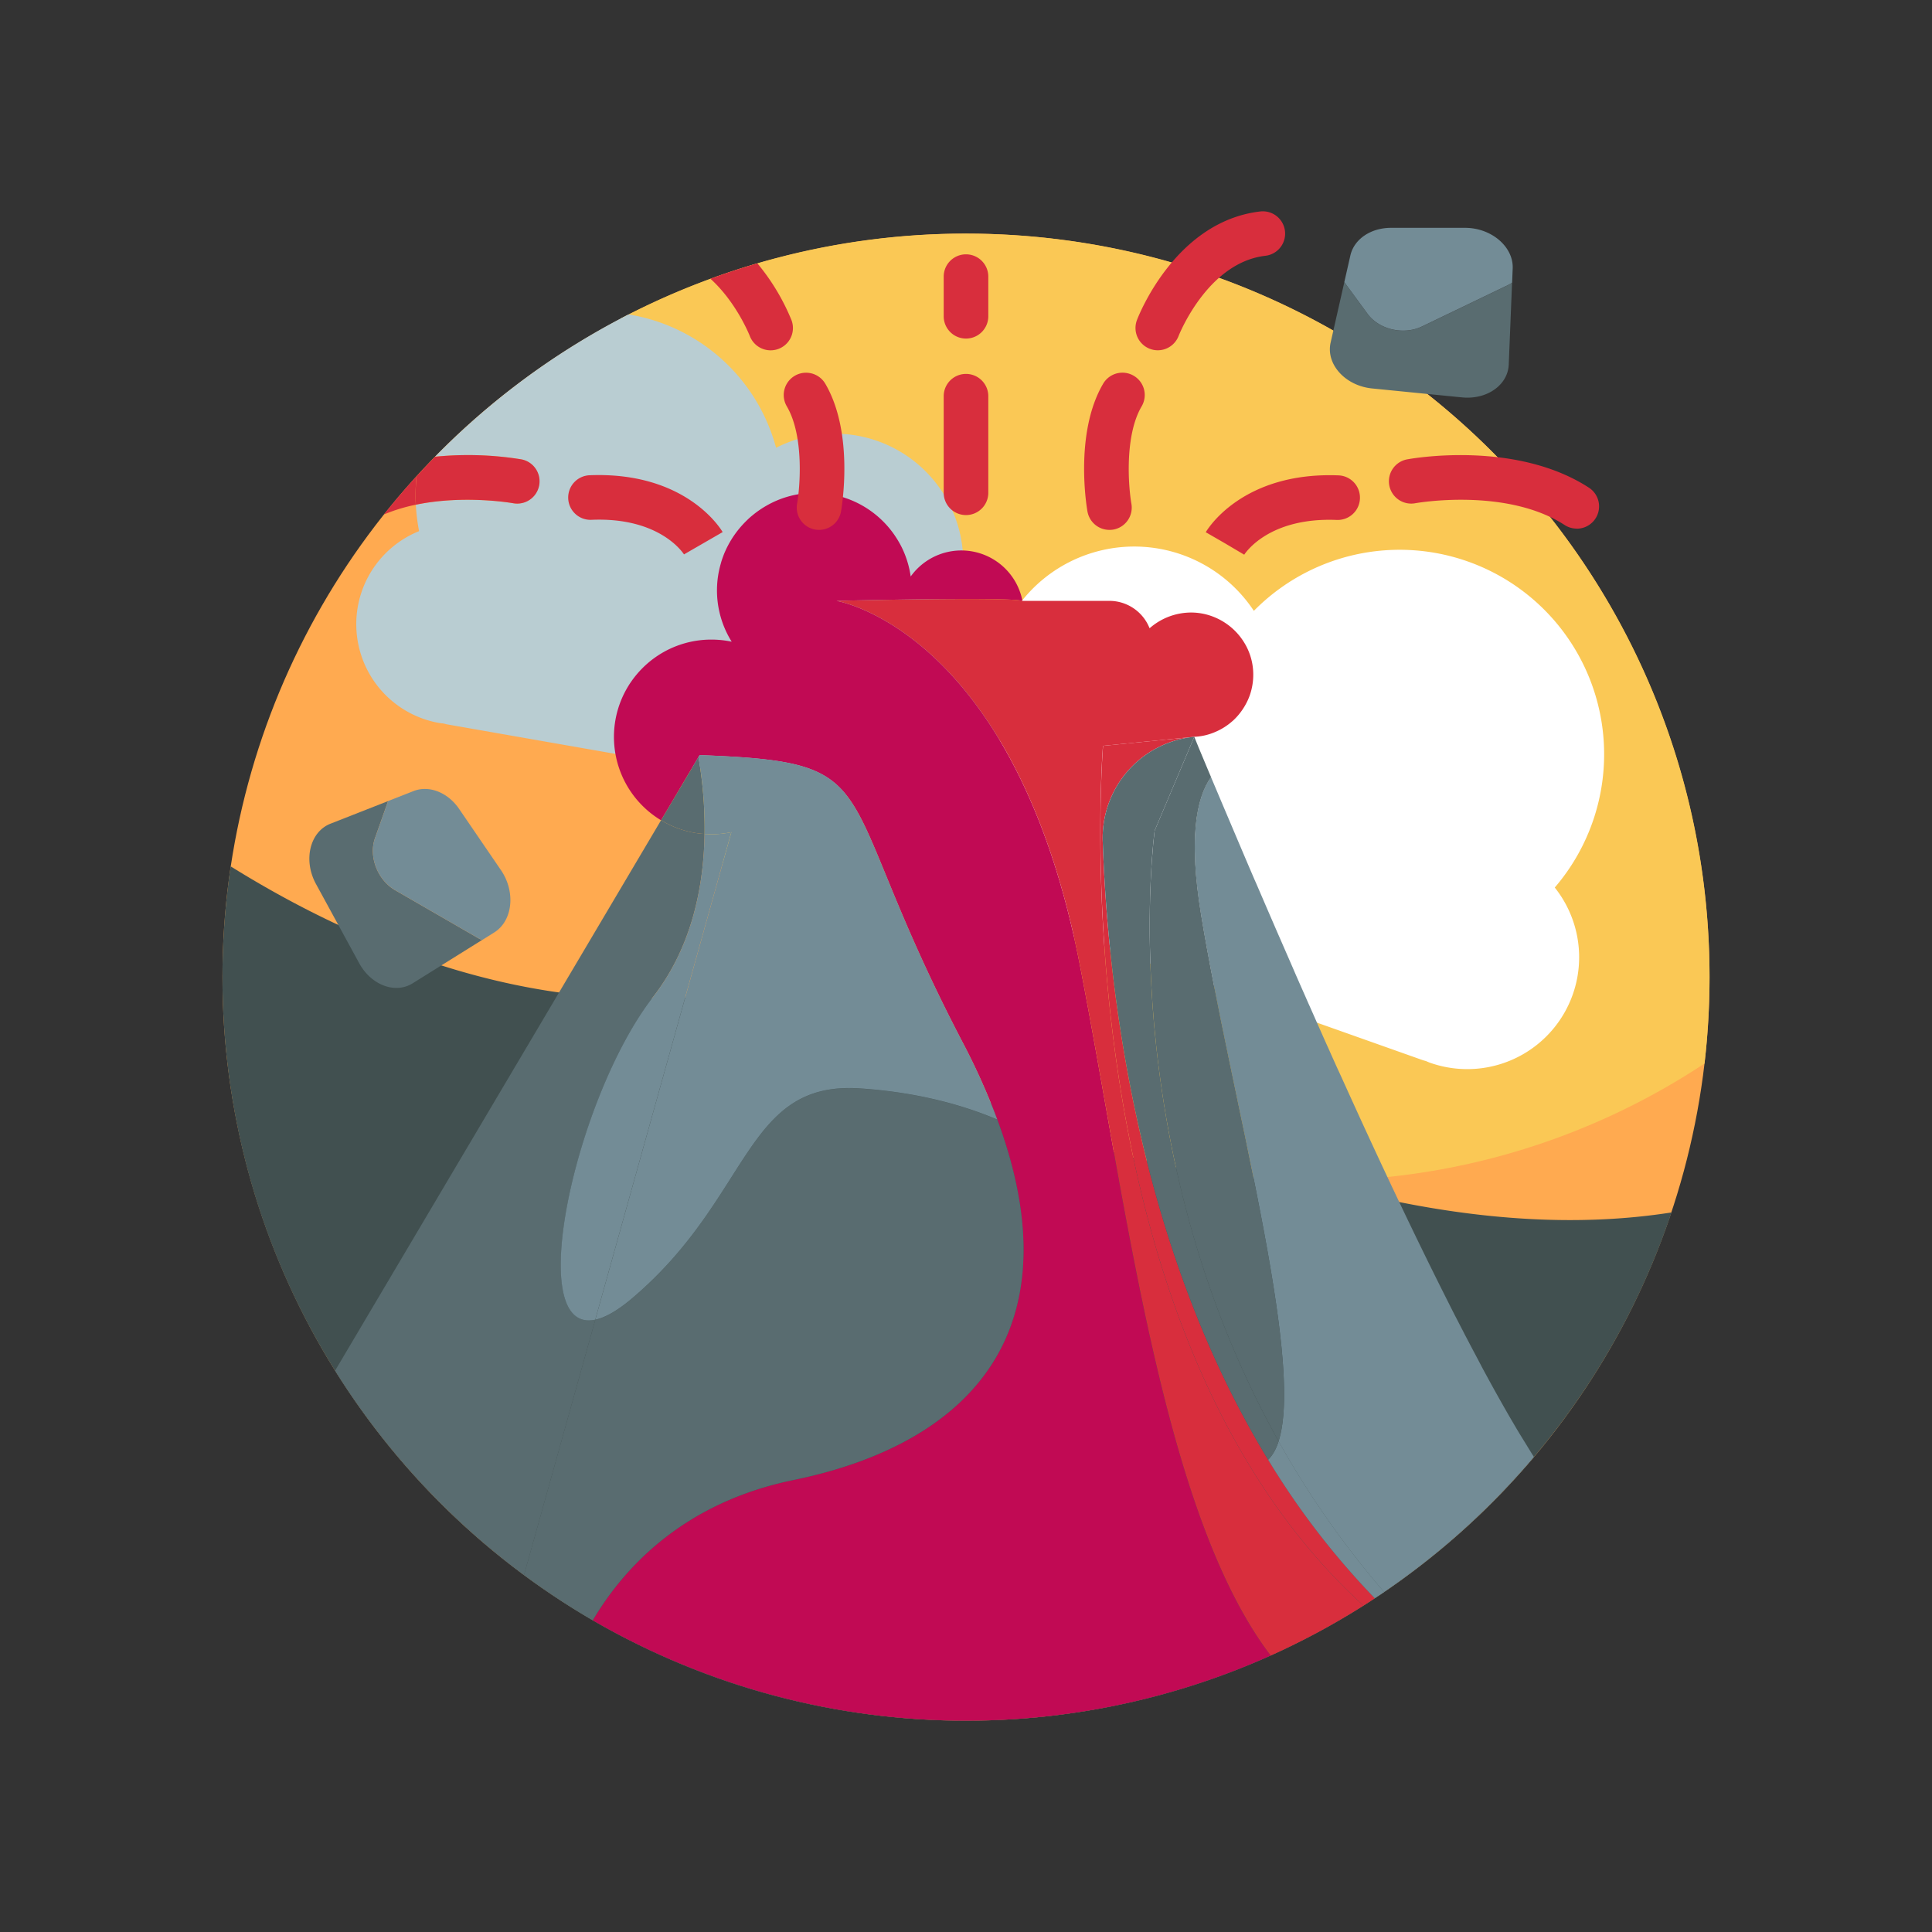<svg viewBox="0 0 1024 1024" xmlns="http://www.w3.org/2000/svg" id="图层_1"><rect x="0" y="0" width="1024" height="1024" fill="#333333" stroke="none"/><defs><style>.cls-1{fill:#ffaa50;}.cls-2{fill:#415050;}.cls-3{fill:#fac855;}.cls-4{fill:#fff;}.cls-5{fill:#c10a54;}.cls-6{fill:#b9cdd2;}.cls-7{fill:#596c70;}.cls-8{fill:#738c96;}.cls-9{fill:#d82e3d;}</style></defs><circle r="394.09" cy="517.91" cx="512" class="cls-1"></circle><path d="M512,912c174.06,0,321.75-112.85,373.93-269.38C684.77,674.23,450.07,510.48,450.07,510.48,324.57,556,206,511.29,122.27,459.2a397.44,397.44,0,0,0-4.36,58.71C117.91,735.56,294.35,912,512,912Z" class="cls-2"></path><path d="M512,123.82a392.42,392.42,0,0,0-182.72,44.86,377.51,377.51,0,0,0-8.83,81.24c0,207.61,168.3,375.91,375.91,375.91a374.12,374.12,0,0,0,207.07-62.16,399.52,399.52,0,0,0,2.66-45.76C906.09,300.26,729.65,123.82,512,123.82Z" class="cls-3"></path><path d="M824.05,470.42A108.39,108.39,0,0,0,664.57,323.77a76,76,0,0,0-139,34.12,59.33,59.33,0,0,0-22,115.21l65.72,23.3L604.81,509,632,518.61l62.29,22.09,59.22,21a22.31,22.31,0,0,0,2.21.66c.71.28,1.4.62,2.13.88a59.29,59.29,0,0,0,66.21-92.82Z" class="cls-4"></path><path d="M730.79,614.1c.91,1.95,1.81,3.89,2.72,5.82C732.6,618,731.7,616.05,730.79,614.1Z" class="cls-5"></path><path d="M722,595.15q3.81,8.29,7.64,16.53Q725.84,603.46,722,595.15Z" class="cls-5"></path><path d="M710.69,570.3l2.22,4.9Z" class="cls-5"></path><path d="M718.22,586.87l3,6.59Z" class="cls-5"></path><path d="M382,298.77c.31-1.08.66-2.15,1-3.2C382.64,296.62,382.29,297.69,382,298.77Z" class="cls-5"></path><path d="M734.76,622.59Q736,625.3,737.3,628,736,625.3,734.76,622.59Z" class="cls-5"></path><path d="M714.43,578.56c.84,1.83,1.67,3.67,2.51,5.5C716.1,582.23,715.27,580.39,714.43,578.56Z" class="cls-5"></path><path d="M742.64,639.26l2.28,4.77Z" class="cls-5"></path><path d="M746.52,647.37l2.19,4.54Z" class="cls-5"></path><path d="M750.35,655.31c.72,1.48,1.43,3,2.15,4.42C751.78,658.27,751.07,656.79,750.35,655.31Z" class="cls-5"></path><path d="M761.67,678.38l2.1,4.22Z" class="cls-5"></path><path d="M649.32,385.14A33.21,33.21,0,0,1,644,388,33.21,33.21,0,0,0,649.32,385.14Z" class="cls-5"></path><path d="M328.65,372.61q.92-2.46,2.06-4.79Q329.57,370.15,328.65,372.61Z" class="cls-5"></path><path d="M754.13,663.09l2.16,4.4Z" class="cls-5"></path><path d="M738.76,631.07l2.37,5Z" class="cls-5"></path><path d="M765.4,685.84q1.05,2.1,2.1,4.17Q766.45,687.94,765.4,685.84Z" class="cls-5"></path><path d="M706.93,562c.69,1.54,1.39,3.09,2.09,4.63C708.32,565.05,707.62,563.5,706.93,562Z" class="cls-5"></path><path d="M667.94,473.23l1.38,3.2Z" class="cls-5"></path><path d="M665,466.33l1,2.25Z" class="cls-5"></path><path d="M609.3,333a33,33,0,0,1,8.7-5.56A33,33,0,0,0,609.3,333Z" class="cls-5"></path><path d="M477.89,290q1,2.06,1.85,4.22Q478.92,292.06,477.89,290Z" class="cls-5"></path><path d="M703.2,553.64q1,2.29,2.06,4.59Q704.23,555.94,703.2,553.64Z" class="cls-5"></path><path d="M769.08,693.14l2.12,4.16Z" class="cls-5"></path><path d="M647.44,425.1l.27.63Z" class="cls-5"></path><path d="M588,318.47h0a22.87,22.87,0,0,1,13.76,4.61A22.87,22.87,0,0,0,588,318.47Z" class="cls-5"></path><path d="M662.39,460.3l.24.55Z" class="cls-5"></path><path d="M636.32,398.6c.48,1.14.95,2.28,1.44,3.44C637.27,400.88,636.8,399.74,636.32,398.6Z" class="cls-5"></path><path d="M653.57,381.85c-.12.12-.27.22-.4.34C653.3,382.07,653.45,382,653.57,381.85Z" class="cls-5"></path><path d="M644.61,418.38l.21.5Z" class="cls-5"></path><path d="M633,390.52l2.37,5.69Z" class="cls-5"></path><path d="M639,405.1c.36.87.72,1.74,1.09,2.61C639.76,406.84,639.4,406,639,405.1Z" class="cls-5"></path><path d="M660.12,373.44c-.38.7-.79,1.38-1.23,2.05C659.33,374.82,659.74,374.14,660.12,373.44Z" class="cls-5"></path><path d="M671.2,480.8c.5,1.16,1,2.32,1.51,3.48C672.2,483.12,671.7,482,671.2,480.8Z" class="cls-5"></path><path d="M695.79,537l2,4.53Z" class="cls-5"></path><path d="M402.86,270.09c1.1-.75,2.25-1.45,3.41-2.12C405.11,268.64,404,269.34,402.86,270.09Z" class="cls-5"></path><path d="M692.17,528.83q1,2.17,1.93,4.37Q693.13,531,692.17,528.83Z" class="cls-5"></path><path d="M435.69,261.38l.9.08Z" class="cls-5"></path><path d="M699.48,545.32q1,2.25,2,4.52Q700.48,547.58,699.48,545.32Z" class="cls-5"></path><path d="M392,279.93q1.58-1.89,3.31-3.61Q393.56,278,392,279.93Z" class="cls-5"></path><path d="M474.44,284.06q1.28,1.89,2.39,3.9Q475.72,286,474.44,284.06Z" class="cls-5"></path><path d="M678,496.41l1.68,3.88Z" class="cls-5"></path><path d="M688.58,520.69c.61,1.38,1.21,2.76,1.82,4.13C689.79,523.45,689.19,522.07,688.58,520.69Z" class="cls-5"></path><path d="M681.46,504.44l1.77,4.05Z" class="cls-5"></path><path d="M674.54,488.51l1.65,3.82Z" class="cls-5"></path><path d="M447.58,263.73l.32.12Z" class="cls-5"></path><path d="M685,512.46l1.81,4.14Z" class="cls-5"></path><path d="M757.9,670.77l2.13,4.31Z" class="cls-5"></path><path d="M813,772.21h0l-1.27-2Z" class="cls-5"></path><path d="M801.87,753.88l2.18,3.71Z" class="cls-5"></path><path d="M473.13,282.19a51.76,51.76,0,0,0-23.06-17.57A51.76,51.76,0,0,1,473.13,282.19Z" class="cls-5"></path><path d="M798.13,747.41c.89,1.55,1.77,3.09,2.64,4.59C799.9,750.5,799,749,798.13,747.41Z" class="cls-5"></path><path d="M794,740.16q1.72,3.08,3.42,6.05Q795.74,743.24,794,740.16Z" class="cls-5"></path><path d="M805.31,759.69l2,3.25Z" class="cls-5"></path><path d="M808.6,765.11c.61,1,1.22,2,1.83,3C809.82,767.11,809.21,766.11,808.6,765.11Z" class="cls-5"></path><path d="M642,412.24l-.21-.49.06.14Z" class="cls-5"></path><path d="M662.34,368.57a33.17,33.17,0,0,0,1.79-13.23,32.3,32.3,0,0,0-4.57-14.52,32.3,32.3,0,0,1,4.57,14.52A33.17,33.17,0,0,1,662.34,368.57Z" class="cls-5"></path><path d="M656,336a33.24,33.24,0,0,0-4.34-4.13A33.24,33.24,0,0,1,656,336Z" class="cls-5"></path><path d="M790.59,734q1.54,2.82,3.08,5.56Q792.14,736.79,790.59,734Z" class="cls-5"></path><path d="M780,714.28c.72,1.38,1.44,2.73,2.16,4.08C781.45,717,780.73,715.66,780,714.28Z" class="cls-5"></path><path d="M325.54,393.83a51.91,51.91,0,0,1,2.26-18.74,51.6,51.6,0,0,0,22.59,59.63h0A51.77,51.77,0,0,1,325.54,393.83Z" class="cls-5"></path><path d="M776.41,707.4c.7,1.36,1.4,2.7,2.11,4C777.81,710.1,777.11,708.76,776.41,707.4Z" class="cls-5"></path><path d="M783.58,721l2.21,4.13Z" class="cls-5"></path><path d="M772.76,700.34c.7,1.37,1.41,2.73,2.11,4.09C774.17,703.07,773.46,701.71,772.76,700.34Z" class="cls-5"></path><path d="M787.11,727.58l2.38,4.38Z" class="cls-5"></path><path d="M435.69,261.38c-1.49-.12-3-.18-4.54-.17A51,51,0,0,0,406.27,268a51,51,0,0,1,24.88-6.76C432.68,261.2,434.2,261.26,435.69,261.38Z" class="cls-5"></path><path d="M358.67,342.33q2.46-.93,5-1.62Q361.13,341.4,358.67,342.33Z" class="cls-5"></path><path d="M436.59,261.46a51.18,51.18,0,0,1,11,2.27A51.18,51.18,0,0,0,436.59,261.46Z" class="cls-5"></path><path d="M343.22,351.59c-1.3,1.13-2.53,2.32-3.71,3.56C340.69,353.91,341.92,352.72,343.22,351.59Z" class="cls-5"></path><path d="M383,295.57c.38-1.06.78-2.11,1.23-3.13C383.8,293.46,383.4,294.51,383,295.57Z" class="cls-5"></path><path d="M382,298.77a50.57,50.57,0,0,0-2,13.31,51.28,51.28,0,0,0,6,24.9,51.28,51.28,0,0,1-6-24.9A50.57,50.57,0,0,1,382,298.77Z" class="cls-5"></path><path d="M351.62,345.65a51,51,0,0,1,7.05-3.32A51,51,0,0,0,351.62,345.65Z" class="cls-5"></path><path d="M398.93,273a49,49,0,0,1,3.93-2.94A49,49,0,0,0,398.93,273Z" class="cls-5"></path><path d="M230.59,242.07a176.09,176.09,0,0,1,45.68,1.4A11.82,11.82,0,0,1,272,266.72c-.49-.09-25.89-4.55-51.59.79a97,97,0,0,0,1.72,14A53.17,53.17,0,0,0,232.84,383.2c.69.12,1.37.17,2.06.26s1.33.34,2,.46l55.5,9.73,58.39,10.23,25.47,4.46,33.25,5.83L471.14,425a53.22,53.22,0,0,0,33.68-99.66,68.15,68.15,0,0,0-93.48-88,97.21,97.21,0,0,0-77.11-70.52l-1.09-.16A394.92,394.92,0,0,0,230.59,242.07Z" class="cls-6"></path><path d="M330.71,367.82q1.16-2.34,2.52-4.53Q331.87,365.48,330.71,367.82Z" class="cls-5"></path><path d="M447.9,263.85c.73.24,1.45.5,2.17.77C449.35,264.35,448.63,264.09,447.9,263.85Z" class="cls-5"></path><path d="M334.65,361.14q1.47-2.11,3.14-4.07Q336.13,359,334.65,361.14Z" class="cls-5"></path><path d="M343.22,351.59a51.79,51.79,0,0,1,6.19-4.61A51.79,51.79,0,0,0,343.22,351.59Z" class="cls-5"></path><path d="M443.34,318.47s90.41-2.26,98.58,0a33,33,0,0,0-59.23-12.92,51.71,51.71,0,0,0-2.95-11.33q-.83-2.16-1.85-4.22c-.34-.69-.7-1.37-1.06-2q-1.11-2-2.39-3.9c-.42-.64-.86-1.26-1.31-1.87a51.76,51.76,0,0,0-23.06-17.57c-.72-.27-1.44-.53-2.17-.77l-.32-.12a51.18,51.18,0,0,0-11-2.27l-.9-.08c-1.49-.12-3-.18-4.54-.17A51,51,0,0,0,406.27,268c-1.16.67-2.31,1.37-3.41,2.12a49,49,0,0,0-3.93,2.94c-1.26,1-2.47,2.13-3.63,3.29s-2.26,2.35-3.31,3.61a51.9,51.9,0,0,0-7.74,12.51c-.45,1-.85,2.07-1.23,3.13s-.73,2.12-1,3.2a50.57,50.57,0,0,0-2,13.31,51.28,51.28,0,0,0,6,24.9c.56,1.06,1.16,2.1,1.8,3.11A52.23,52.23,0,0,0,377,339a51.63,51.63,0,0,0-13.36,1.75q-2.55.69-5,1.62a51,51,0,0,0-7.05,3.32c-.75.42-1.49.87-2.21,1.33a51.79,51.79,0,0,0-6.19,4.61c-1.3,1.13-2.53,2.32-3.71,3.56-.59.63-1.16,1.26-1.72,1.92q-1.67,1.95-3.14,4.07c-.49.7-1,1.42-1.42,2.15q-1.37,2.19-2.52,4.53t-2.06,4.79c-.3.82-.59,1.64-.85,2.48a51.6,51.6,0,0,0,22.59,59.63l19.81-33.45.63-1.06c102.46,3.77,67.8,15.07,139.37,152.18a356,356,0,0,1,18.4,41c41.07,110.86-13,171.49-108,191-57.8,11.89-89.5,45.86-106.39,74.36A394.69,394.69,0,0,0,673.5,877.48c-57.6-75.6-76.36-239.35-101.33-366.9C537.51,333.53,443.34,318.47,443.34,318.47Z" class="cls-5"></path><path d="M277.73,834.82l37.79-135.36c-38.47,8.26-10.48-118.1,30.73-171.18C367,501.54,373,469.21,373.45,442c-1.13-.07-2.27-.15-3.42-.31a50.72,50.72,0,0,1-16.74-5.32l-.21-.1c-.92-.48-1.8-1-2.69-1.56L177.6,726.48A396.36,396.36,0,0,0,277.73,834.82Z" class="cls-7"></path><path d="M350.39,434.72c.89.53,1.77,1.08,2.69,1.56-.92-.48-1.8-1-2.69-1.56Z" class="cls-7"></path><path d="M370,441.7a50.72,50.72,0,0,1-16.74-5.32A50.72,50.72,0,0,0,370,441.7c1.15.16,2.29.24,3.42.31h0C372.32,441.94,371.18,441.86,370,441.7Z" class="cls-7"></path><path d="M353.29,436.38l-.21-.1Z" class="cls-7"></path><path d="M420.55,784.43c95.1-19.56,149.12-80.19,108.05-191-17.91-7.58-42-14.43-72.73-16.5-61.5-4.15-57.39,57.58-120.92,111.31-7.79,6.59-14.21,10.15-19.43,11.27L277.73,834.82a395.12,395.12,0,0,0,36.43,24C331.05,830.29,362.75,796.32,420.55,784.43Z" class="cls-7"></path><path d="M373.45,442a221.77,221.77,0,0,0-3.25-40.74l-19.81,33.45c.89.53,1.77,1.08,2.69,1.56l.21.1A50.72,50.72,0,0,0,370,441.7C371.18,441.86,372.32,441.94,373.45,442Z" class="cls-7"></path><path d="M379,442.14a52.27,52.27,0,0,1-5.58-.13c-.42,27.2-6.43,59.53-27.2,86.27-41.21,53.08-69.2,179.44-30.73,171.18l72.12-258.38A52.91,52.91,0,0,1,379,442.14Z" class="cls-8"></path><path d="M379,442.14a52.27,52.27,0,0,1-5.58-.13h0A52.27,52.27,0,0,0,379,442.14Z" class="cls-8"></path><path d="M387.64,441.08a52.91,52.91,0,0,1-8.61,1.06A52.91,52.91,0,0,0,387.64,441.08Z" class="cls-8"></path><path d="M455.87,576.88c30.77,2.07,54.82,8.92,72.73,16.5a356,356,0,0,0-18.4-41C438.63,415.28,473.29,404,370.83,400.21l-.63,1.06A221.77,221.77,0,0,1,373.45,442a52.27,52.27,0,0,0,5.58.13,52.91,52.91,0,0,0,8.61-1.06L315.52,699.46c5.22-1.12,11.64-4.68,19.43-11.27C398.48,634.46,394.37,572.73,455.87,576.88Z" class="cls-8"></path><path d="M722.69,851q3-1.9,6-3.87a414.76,414.76,0,0,1-56.54-73.46C601.63,658,586.93,519,584.47,445.91A53.83,53.83,0,0,1,633,390.52l-48.35,4.79S559.39,702.42,722.69,851Z" class="cls-9"></path><path d="M662.34,368.57a32.46,32.46,0,0,1-2.22,4.87A32.46,32.46,0,0,0,662.34,368.57Z" class="cls-9"></path><path d="M653.17,382.19a33.54,33.54,0,0,1-3.85,2.95A33.54,33.54,0,0,0,653.17,382.19Z" class="cls-9"></path><path d="M618,327.46a32.94,32.94,0,0,1,13.91-2.81A32.94,32.94,0,0,0,618,327.46Z" class="cls-9"></path><path d="M639.56,389.51a32.76,32.76,0,0,1-6.61,1A32.76,32.76,0,0,0,639.56,389.51Z" class="cls-9"></path><path d="M638.1,325.38a32.94,32.94,0,0,1,13.57,6.45A32.94,32.94,0,0,0,638.1,325.38Z" class="cls-9"></path><path d="M644,388a33,33,0,0,1-4.39,1.52A33,33,0,0,0,644,388Z" class="cls-9"></path><path d="M609.19,332.74c0,.09.07.19.11.28,0-.09-.07-.19-.11-.28a22.83,22.83,0,0,0-7.44-9.66A22.83,22.83,0,0,1,609.19,332.74Z" class="cls-9"></path><path d="M658.89,375.49a33.09,33.09,0,0,1-5.32,6.36A33.09,33.09,0,0,0,658.89,375.49Z" class="cls-9"></path><path d="M584.6,395.31,633,390.52A31.23,31.23,0,0,0,644,388a33,33,0,0,0,9.22-5.8c.13-.12.28-.22.4-.34a33.09,33.09,0,0,0,5.32-6.36c.44-.67.85-1.35,1.23-2.05a32.46,32.46,0,0,0,2.22-4.87,33.17,33.17,0,0,0,1.79-13.23,32.3,32.3,0,0,0-4.57-14.52,33.41,33.41,0,0,0-21.46-15.44,32.53,32.53,0,0,0-6.19-.73A33.39,33.39,0,0,0,609.3,333c0-.09-.07-.19-.11-.28A22.92,22.92,0,0,0,588,318.47H541.92c-8.17-2.26-98.58,0-98.58,0s94.17,15.06,128.83,192.11c25,127.55,43.73,291.3,101.33,366.9A392.59,392.59,0,0,0,722.69,851C559.39,702.42,584.6,395.31,584.6,395.31Z" class="cls-9"></path><path d="M760,675.08c.55,1.11,1.09,2.21,1.64,3.3C761.12,677.29,760.58,676.19,760,675.08Z" class="cls-8"></path><path d="M763.77,682.6l1.63,3.24Z" class="cls-8"></path><path d="M767.5,690l1.58,3.13Z" class="cls-8"></path><path d="M756.29,667.49c.53,1.1,1.07,2.19,1.61,3.28C757.36,669.68,756.82,668.59,756.29,667.49Z" class="cls-8"></path><path d="M771.2,697.3l1.56,3Z" class="cls-8"></path><path d="M744.92,644c.53,1.11,1.07,2.22,1.6,3.34C746,646.25,745.45,645.14,744.92,644Z" class="cls-8"></path><path d="M737.3,628c.49,1,1,2,1.46,3.07C738.27,630,737.79,629,737.3,628Z" class="cls-8"></path><path d="M741.13,636.08l1.51,3.18Z" class="cls-8"></path><path d="M752.5,659.73c.54,1.13,1.09,2.24,1.63,3.36C753.59,662,753,660.86,752.5,659.73Z" class="cls-8"></path><path d="M774.87,704.43c.51,1,1,2,1.54,3C775.89,706.42,775.38,705.42,774.87,704.43Z" class="cls-8"></path><path d="M748.71,651.91c.54,1.14,1.09,2.27,1.64,3.4C749.8,654.18,749.25,653.05,748.71,651.91Z" class="cls-8"></path><path d="M789.49,732c.37.67.73,1.35,1.1,2C790.22,733.31,789.86,732.63,789.49,732Z" class="cls-8"></path><path d="M800.77,752l1.1,1.88Z" class="cls-8"></path><path d="M797.44,746.21c.23.41.46.8.69,1.2C797.9,747,797.67,746.62,797.44,746.21Z" class="cls-8"></path><path d="M804.05,757.59l1.26,2.1Z" class="cls-8"></path><path d="M807.26,762.94l1.34,2.17Z" class="cls-8"></path><path d="M810.43,768.08c.45.72.9,1.42,1.34,2.14C811.33,769.5,810.88,768.8,810.43,768.08Z" class="cls-8"></path><path d="M733.51,619.92l1.25,2.67Z" class="cls-8"></path><path d="M793.67,739.53c.12.2.24.42.35.63C793.91,740,793.79,739.74,793.67,739.53Z" class="cls-8"></path><path d="M782.17,718.36l1.41,2.66Z" class="cls-8"></path><path d="M785.79,725.15l1.32,2.43Z" class="cls-8"></path><path d="M778.52,711.44c.49.95,1,1.91,1.49,2.84C779.51,713.35,779,712.39,778.52,711.44Z" class="cls-8"></path><path d="M683.23,508.49l1.74,4Z" class="cls-8"></path><path d="M686.78,516.6l1.8,4.09Z" class="cls-8"></path><path d="M665.94,468.58l2,4.65Z" class="cls-8"></path><path d="M672.71,484.28c.6,1.41,1.22,2.82,1.83,4.23C673.93,487.1,673.31,485.68,672.71,484.28Z" class="cls-8"></path><path d="M679.65,500.29c.6,1.38,1.21,2.76,1.81,4.15C680.86,503.05,680.25,501.67,679.65,500.29Z" class="cls-8"></path><path d="M676.19,492.33c.59,1.36,1.18,2.72,1.78,4.08C677.37,495.05,676.78,493.69,676.19,492.33Z" class="cls-8"></path><path d="M669.32,476.43l1.88,4.37Z" class="cls-8"></path><path d="M662.63,460.85q1.17,2.73,2.35,5.48Q663.8,463.59,662.63,460.85Z" class="cls-8"></path><path d="M644.82,418.88c.86,2.05,1.74,4.12,2.62,6.22C646.56,423,645.68,420.93,644.82,418.88Z" class="cls-8"></path><path d="M642,412.24l2.58,6.14Z" class="cls-8"></path><path d="M647.71,425.73c4.65,11,9.56,22.59,14.68,34.57C657.27,448.32,652.36,436.75,647.71,425.73Z" class="cls-8"></path><path d="M690.4,524.82l1.77,4Z" class="cls-8"></path><path d="M709,566.59l1.67,3.71Z" class="cls-8"></path><path d="M712.91,575.2c.51,1.12,1,2.24,1.52,3.36C713.93,577.44,713.42,576.32,712.91,575.2Z" class="cls-8"></path><path d="M721.24,593.46l.78,1.69Z" class="cls-8"></path><path d="M716.94,584.06c.43.93.85,1.87,1.28,2.81C717.79,585.93,717.37,585,716.94,584.06Z" class="cls-8"></path><path d="M705.26,558.23c.55,1.24,1.11,2.49,1.67,3.73C706.37,560.72,705.81,559.47,705.26,558.23Z" class="cls-8"></path><path d="M701.5,549.84l1.7,3.8Z" class="cls-8"></path><path d="M694.1,533.2c.56,1.27,1.12,2.54,1.69,3.81C695.22,535.74,694.66,534.47,694.1,533.2Z" class="cls-8"></path><path d="M697.8,541.54l1.68,3.78Z" class="cls-8"></path><path d="M729.66,611.68c.38.81.75,1.62,1.13,2.42C730.41,613.3,730,612.49,729.66,611.68Z" class="cls-8"></path><path d="M810.43,768.08c-.61-1-1.22-2-1.83-3l-1.34-2.17-2-3.25-1.26-2.1-2.18-3.71-1.1-1.88c-.87-1.5-1.75-3-2.64-4.59-.23-.4-.46-.79-.69-1.2q-1.7-3-3.42-6.05c-.11-.21-.23-.43-.35-.63q-1.53-2.74-3.08-5.56c-.37-.66-.73-1.34-1.1-2l-2.38-4.38-1.32-2.43L783.58,721l-1.41-2.66c-.72-1.35-1.44-2.7-2.16-4.08-.5-.93-1-1.89-1.49-2.84-.71-1.34-1.41-2.68-2.11-4-.52-1-1-2-1.54-3-.7-1.36-1.41-2.72-2.11-4.09l-1.56-3-2.12-4.16L767.5,690q-1.05-2.07-2.1-4.17l-1.63-3.24-2.1-4.22c-.55-1.09-1.09-2.19-1.64-3.3l-2.13-4.31c-.54-1.09-1.08-2.18-1.61-3.28l-2.16-4.4c-.54-1.12-1.09-2.23-1.63-3.36-.72-1.46-1.43-2.94-2.15-4.42-.55-1.13-1.1-2.26-1.64-3.4l-2.19-4.54c-.53-1.12-1.07-2.23-1.6-3.34l-2.28-4.77-1.51-3.18-2.37-5c-.49-1-1-2.05-1.46-3.07q-1.26-2.7-2.54-5.41l-1.25-2.67c-.91-1.93-1.81-3.87-2.72-5.82-.38-.8-.75-1.61-1.13-2.42q-3.82-8.22-7.64-16.53l-.78-1.69-3-6.59c-.43-.94-.85-1.88-1.28-2.81-.84-1.83-1.67-3.67-2.51-5.5-.5-1.12-1-2.24-1.52-3.36l-2.22-4.9L709,566.59c-.7-1.54-1.4-3.09-2.09-4.63-.56-1.24-1.12-2.49-1.67-3.73q-1-2.29-2.06-4.59l-1.7-3.8q-1-2.26-2-4.52l-1.68-3.78-2-4.53c-.57-1.27-1.13-2.54-1.69-3.81q-1-2.19-1.93-4.37l-1.77-4c-.61-1.37-1.21-2.75-1.82-4.13l-1.8-4.09L685,512.46l-1.74-4-1.77-4.05c-.6-1.39-1.21-2.77-1.81-4.15L678,496.41c-.6-1.36-1.19-2.72-1.78-4.08l-1.65-3.82c-.61-1.41-1.23-2.82-1.83-4.23-.51-1.16-1-2.32-1.51-3.48l-1.88-4.37-1.38-3.2-2-4.65-1-2.25q-1.18-2.74-2.35-5.48l-.24-.55c-5.12-12-10-23.55-14.68-34.57l-.27-.63c-.88-2.1-1.76-4.17-2.62-6.22l-.21-.5L642,412.24l-.15-.35c-8.06,11.37-11.77,33.17-5.3,72.7,15.6,95.3,55.09,235.75,41.1,279.3a480.07,480.07,0,0,0,55.94,79.92A396,396,0,0,0,813,772.21l-1.26-2C811.33,769.5,810.88,768.8,810.43,768.08Z" class="cls-8"></path><path d="M672.11,773.66a414.76,414.76,0,0,0,56.54,73.46c1.66-1.09,3.33-2.19,5-3.31a480.07,480.07,0,0,1-55.94-79.92C676.34,768.08,674.51,771.39,672.11,773.66Z" class="cls-8"></path><path d="M640.13,407.71l1.69,4Z" class="cls-7"></path><path d="M637.76,402c.42,1,.85,2,1.28,3.06C638.61,404.08,638.18,403.06,637.76,402Z" class="cls-7"></path><path d="M635.32,396.21c.33.79.67,1.59,1,2.39C636,397.8,635.65,397,635.32,396.21Z" class="cls-7"></path><path d="M677.68,763.89c14-43.55-25.5-184-41.1-279.3-6.47-39.53-2.76-61.33,5.3-72.7l-.06-.14-1.69-4c-.37-.87-.73-1.74-1.09-2.61-.43-1-.86-2-1.28-3.06s-1-2.3-1.44-3.44c-.33-.8-.67-1.6-1-2.39L633,390.52l-21,49.71S589.24,605.51,677.68,763.89Z" class="cls-7"></path><path d="M584.47,445.91C586.93,519,601.63,658,672.11,773.66c2.4-2.27,4.23-5.58,5.57-9.77C589.24,605.51,612,440.23,612,440.23l21-49.71A53.83,53.83,0,0,0,584.47,445.91Z" class="cls-7"></path><path d="M253.18,497.08l-43.74-25.25c-9.33-5.4-14.15-17.82-10.69-27.6l6.95-19.65-30.55,12c-10.93,4.31-14.55,19.32-7.7,31.9l22.94,42.05c6.33,11.61,19.08,16.41,28.31,10.65l36.85-23A18.38,18.38,0,0,1,253.18,497.08Z" class="cls-7"></path><path d="M265.54,461.22,243.38,428.8c-6-8.84-16-12.75-24.22-9.51l-13.46,5.29-6.95,19.65c-3.46,9.78,1.36,22.2,10.69,27.6l43.74,25.25a18.38,18.38,0,0,0,2.37,1.15l6.38-4C271.74,488.14,273.42,472.76,265.54,461.22Z" class="cls-8"></path><path d="M799.17,151.17l-45.5,21.91c-9.72,4.68-22.7,1.66-28.83-6.7l-12.32-16.81-7.26,32c-2.6,11.46,7.76,22.91,22,24.32l47.66,4.74c13.16,1.3,24.3-6.53,24.75-17.4l1.76-43.4A17.42,17.42,0,0,1,799.17,151.17Z" class="cls-7"></path><path d="M776.5,120.76l-39.28,0c-10.71,0-19.54,6-21.5,14.66l-3.2,14.1,12.32,16.81c6.13,8.36,19.11,11.38,28.83,6.7l45.5-21.91a17.42,17.42,0,0,0,2.28-1.32l.31-7.5C802.23,130.79,790.47,120.74,776.5,120.76Z" class="cls-8"></path><path d="M512,273a11.82,11.82,0,0,1-11.82-11.82V210a11.82,11.82,0,1,1,23.64,0v51.23A11.82,11.82,0,0,1,512,273Z" class="cls-9"></path><path d="M512,179.45a11.83,11.83,0,0,1-11.82-11.83v-21a11.82,11.82,0,0,1,23.64,0v21A11.83,11.83,0,0,1,512,179.45Z" class="cls-9"></path><path d="M588,280.85a11.82,11.82,0,0,1-11.62-9.73c-.3-1.67-7.19-41.32,8.32-67.76a11.83,11.83,0,0,1,20.4,12c-9.18,15.65-7,42.57-5.44,51.62a11.83,11.83,0,0,1-9.57,13.71A12.4,12.4,0,0,1,588,280.85Z" class="cls-9"></path><path d="M613.65,185.66a11.69,11.69,0,0,1-4.2-.78,11.82,11.82,0,0,1-6.85-15.22c.81-2.14,20.31-52.35,65.36-57.58a11.82,11.82,0,0,1,2.72,23.49c-30.67,3.56-45.83,42.1-46,42.49A11.85,11.85,0,0,1,613.65,185.66Z" class="cls-9"></path><path d="M659.46,294,649.32,288l-10.24-5.91c.76-1.31,19.17-32.13,70.41-30.13a11.82,11.82,0,1,1-1,23.62C672.31,274.1,660,293.21,659.46,294Z" class="cls-9"></path><path d="M835.71,280.17a11.76,11.76,0,0,1-6.42-1.9c-31-20.08-78.68-11.64-79.16-11.55a11.82,11.82,0,0,1-4.31-23.25c2.32-.43,57.35-10.3,96.33,15a11.82,11.82,0,0,1-6.44,21.74Z" class="cls-9"></path><path d="M434.12,280.85a12.5,12.5,0,0,1-2.1-.18A11.82,11.82,0,0,1,422.47,267h0c1.6-9.05,3.74-36-5.44-51.62a11.82,11.82,0,0,1,20.39-12c15.52,26.44,8.63,66.09,8.32,67.76A11.82,11.82,0,0,1,434.12,280.85Z" class="cls-9"></path><path d="M362.63,294c-.5-.82-12.86-20-49.08-18.49a11.82,11.82,0,1,1-.95-23.62c51.24-2,69.66,28.81,70.42,30.13l-20.48,11.82Z" class="cls-9"></path><path d="M397.4,178.06a11.82,11.82,0,0,0,22.1-8.4,115.17,115.17,0,0,0-18.08-30.08q-12.63,3.67-24.89,8.15C390.38,160.26,397.3,177.8,397.4,178.06Z" class="cls-9"></path><path d="M220.79,252.4q-9,9.82-17.25,20.25a91.42,91.42,0,0,1,16.83-5.14A95.78,95.78,0,0,1,220.79,252.4Z" class="cls-9"></path><path d="M272,266.72a11.82,11.82,0,0,0,4.31-23.25,176.09,176.09,0,0,0-45.68-1.4c-3.33,3.39-6.6,6.82-9.8,10.33a95.78,95.78,0,0,0-.42,15.11C246.07,262.17,271.47,266.63,272,266.72Z" class="cls-9"></path></svg>